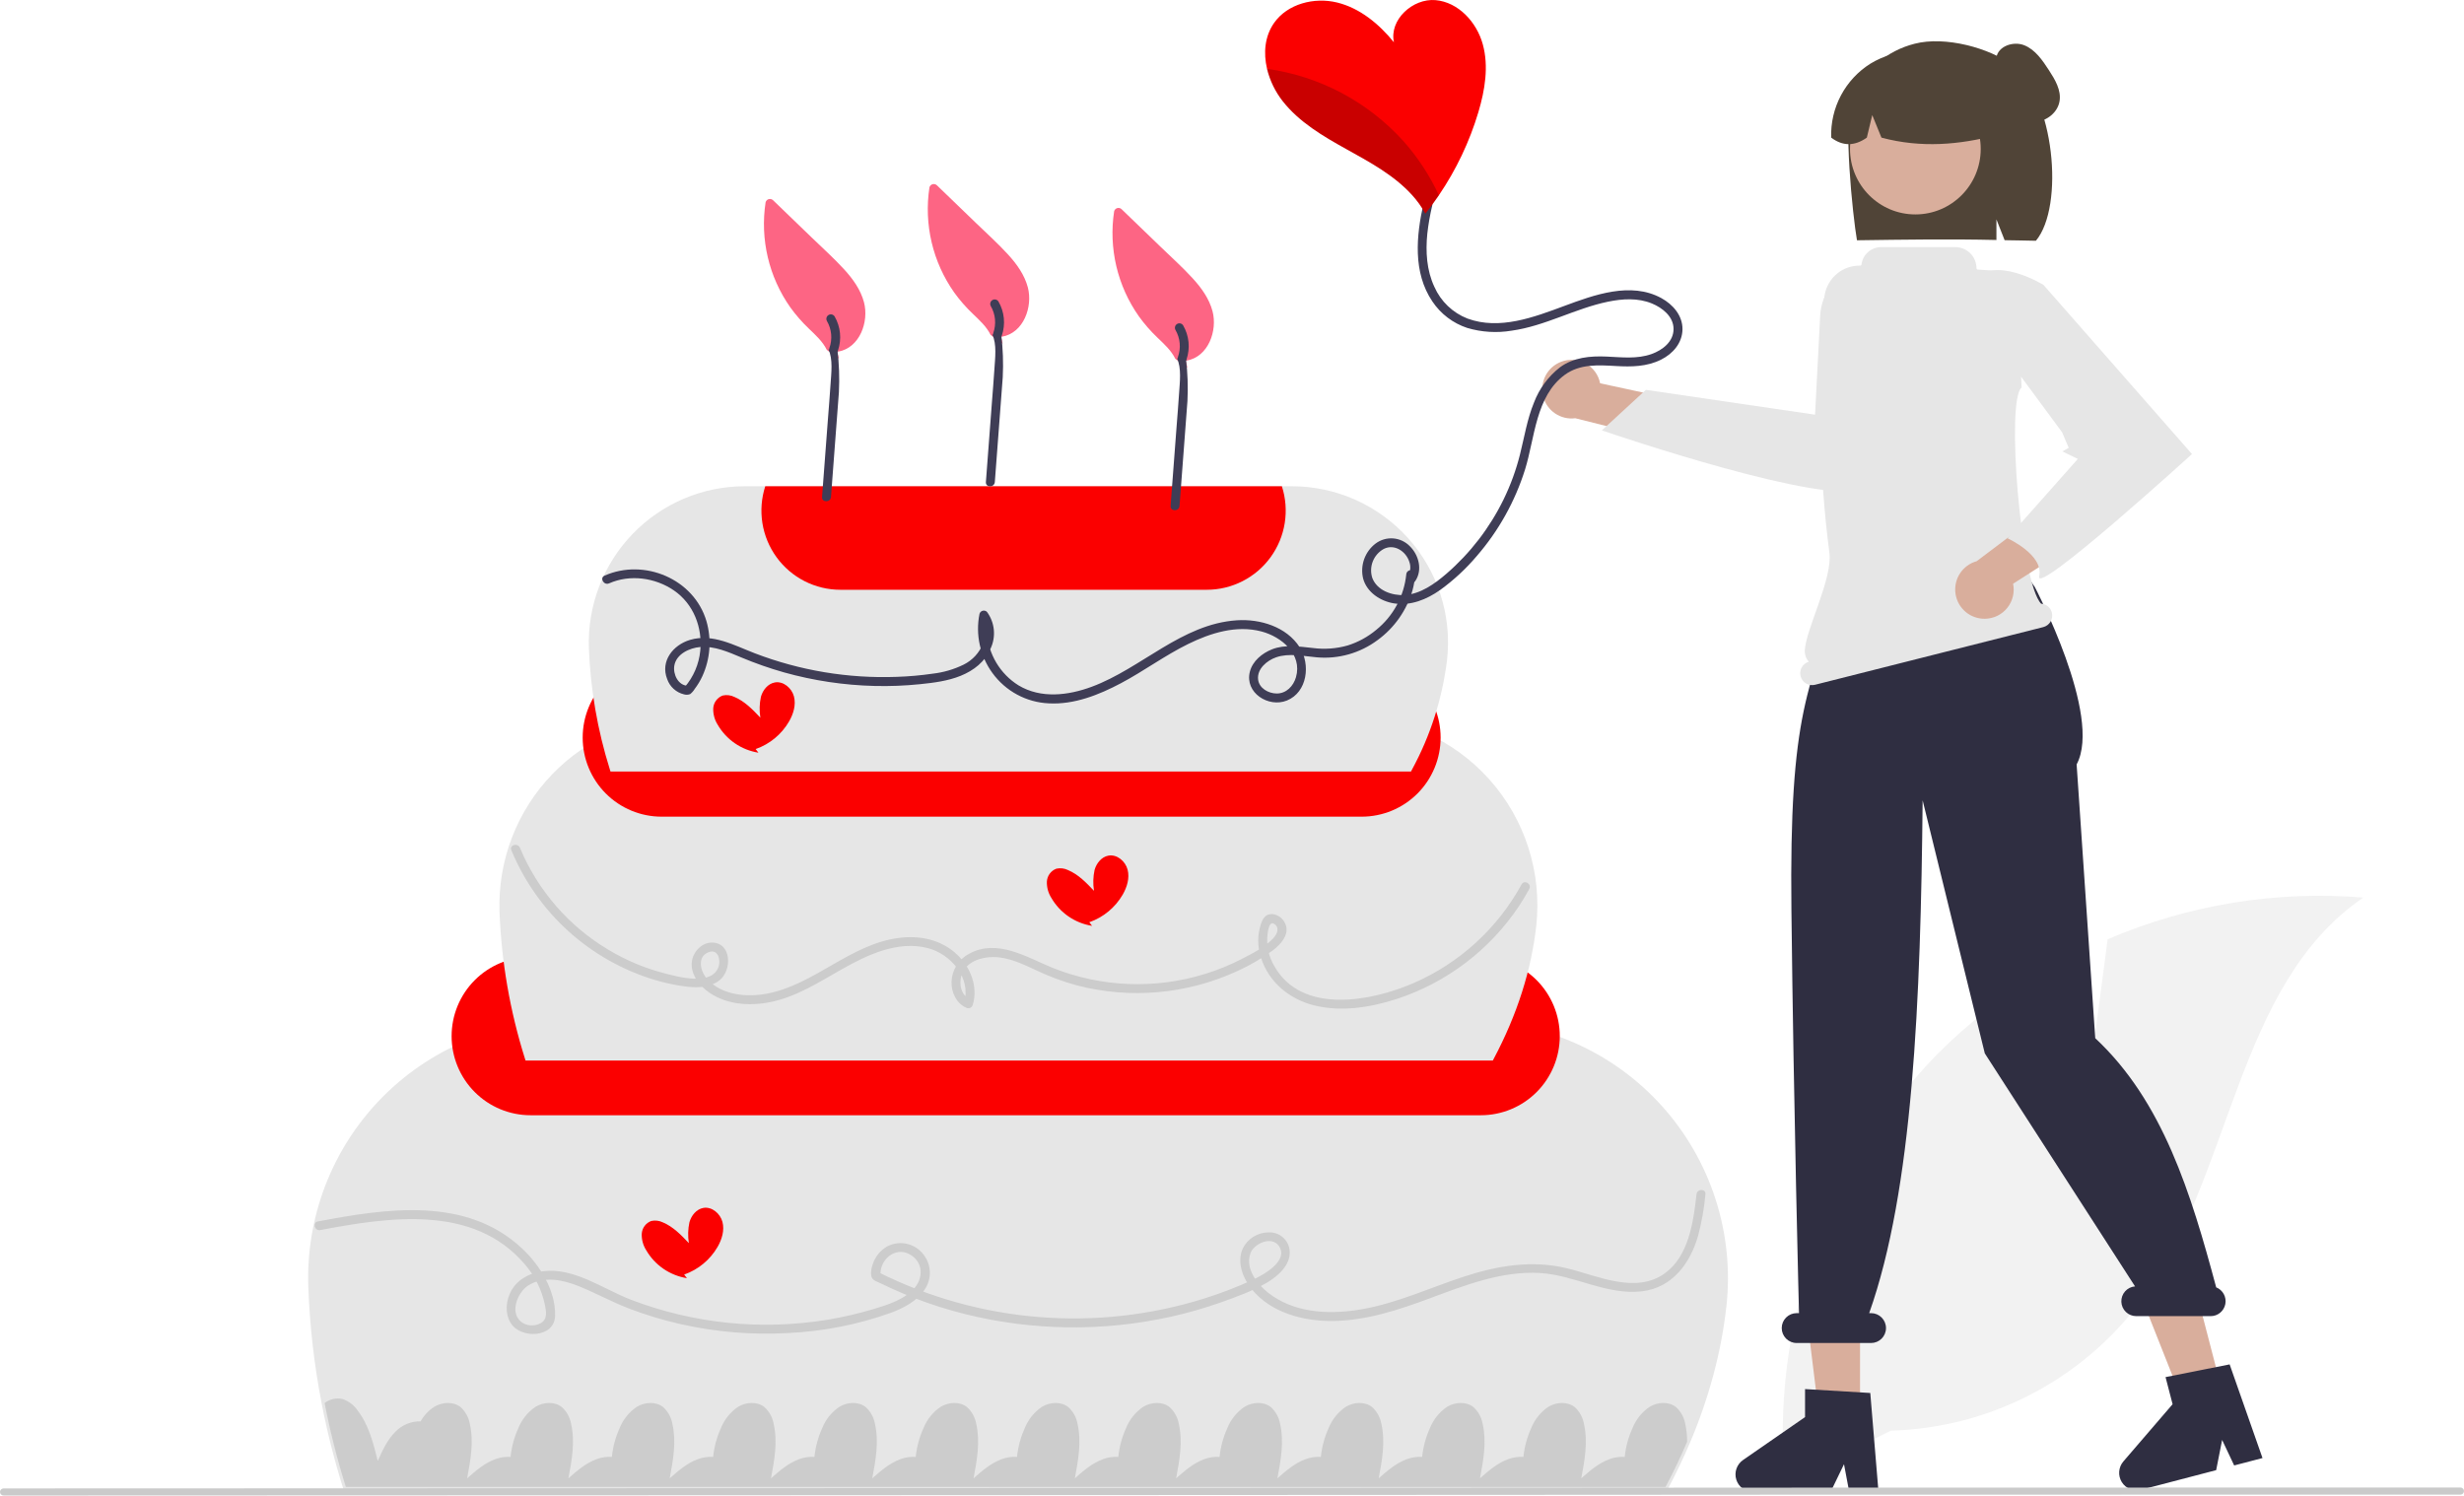 <svg width="542" height="329" viewBox="0 0 542 329" fill="none" xmlns="http://www.w3.org/2000/svg">
<g clip-path="url(#clip0_8_22)">
<path d="M458.819 243.092L463.615 206.628C481.332 199.03 500.632 195.883 519.839 197.458C491.54 216.811 491.226 258.837 470.789 286.396C464.349 294.942 456.074 301.927 446.575 306.831C437.076 311.736 426.598 314.435 415.917 314.729L392.63 326.374C391.065 309.156 393.242 291.803 399.013 275.509C404.783 259.216 414.008 244.371 426.053 231.995C432.879 225.12 440.542 219.134 448.861 214.177C452.944 228.635 458.819 243.092 458.819 243.092Z" fill="#F2F2F2"/>
<path d="M407.461 21.283C408.697 18.419 410.574 15.878 412.946 13.856C415.318 11.835 418.122 10.387 421.141 9.624C427.845 7.876 437.66 10.539 442.699 14.361C451.917 21.353 454.167 45.373 447.834 52.964C446.574 52.913 442.227 52.876 440.952 52.839L439.149 48.264V52.794C429.198 52.56 418.837 52.707 408.472 52.858C407.543 47.484 405.329 26.452 407.461 21.283Z" fill="#504437"/>
<path d="M409.15 310.928L400.074 310.927L395.756 275.836L409.152 275.836L409.15 310.928Z" fill="#D9AE9C"/>
<path d="M488.605 305.27L479.822 307.565L466.813 274.7L479.776 271.314L488.605 305.27Z" fill="#D9AE9C"/>
<path d="M421.319 47.171C429.259 47.171 435.695 40.719 435.695 32.761C435.695 24.803 429.259 18.352 421.319 18.352C413.38 18.352 406.943 24.803 406.943 32.761C406.943 40.719 413.38 47.171 421.319 47.171Z" fill="#D9AE9C"/>
<path d="M411.441 13.998C414.203 12.31 417.367 11.397 420.602 11.354C423.837 11.311 427.024 12.14 429.829 13.755C432.635 15.369 434.956 17.709 436.551 20.531C438.145 23.352 438.954 26.551 438.893 29.793C431.057 31.8 422.706 32.64 413.857 30.276L411.834 25.314L410.641 30.28C407.934 32.189 405.321 32.186 402.802 30.27C402.695 27.037 403.437 23.833 404.953 20.977C406.469 18.122 408.706 15.715 411.441 13.998Z" fill="#504437"/>
<path d="M413.21 328.202H406.77L405.62 322.107L402.676 328.202H385.594C384.775 328.202 383.978 327.939 383.318 327.453C382.659 326.967 382.172 326.282 381.928 325.498C381.684 324.715 381.697 323.874 381.964 323.098C382.231 322.322 382.738 321.652 383.412 321.186L397.053 311.743V305.581L411.401 306.439L413.21 328.202Z" fill="#2F2E41"/>
<path d="M497.677 320.752L491.445 322.38L488.798 316.773L487.483 323.415L470.954 327.734C470.161 327.941 469.324 327.889 468.563 327.585C467.803 327.281 467.159 326.741 466.726 326.045C466.293 325.348 466.093 324.531 466.156 323.713C466.22 322.894 466.542 322.118 467.077 321.496L477.9 308.91L476.35 302.947L490.45 300.15L497.677 320.752Z" fill="#2F2E41"/>
<path d="M487.491 283.202C481.936 262.504 475.76 242.262 460.886 228.393L456.792 168.164C462.55 157.445 447.599 129.153 447.599 129.153L442.376 121.531L406.172 127.829C397.698 150.993 393.567 156.704 394.054 200.201C394.54 243.697 395.723 288.876 395.723 288.876H395.199C394.331 288.876 393.497 289.222 392.883 289.838C392.268 290.454 391.923 291.289 391.923 292.16C391.923 293.031 392.268 293.867 392.883 294.482C393.497 295.098 394.331 295.444 395.199 295.444H411.581C412.45 295.444 413.284 295.098 413.898 294.482C414.513 293.867 414.858 293.031 414.858 292.16C414.858 291.289 414.513 290.454 413.898 289.838C413.284 289.222 412.45 288.876 411.581 288.876H411.159C420.775 261.784 422.492 220.115 422.919 176.065L436.594 231.735L469.639 282.991C468.796 283.057 468.011 283.448 467.45 284.082C466.888 284.715 466.593 285.542 466.627 286.389C466.661 287.236 467.021 288.036 467.632 288.623C468.242 289.209 469.056 289.535 469.901 289.533H486.283C487.045 289.534 487.783 289.268 488.371 288.782C488.958 288.295 489.358 287.619 489.501 286.869C489.644 286.119 489.522 285.342 489.155 284.673C488.788 284.003 488.2 283.483 487.491 283.202Z" fill="#2F2E41"/>
<path d="M451.344 134.767C451.208 134.231 450.906 133.753 450.482 133.399C450.057 133.046 449.532 132.836 448.982 132.8C444.524 128.265 441.184 88.015 444.69 85.234L444.685 85.184L443.64 62.814C443.602 62.002 443.267 61.232 442.699 60.651C442.13 60.071 441.368 59.721 440.559 59.668L435.041 59.306C434.965 59.304 434.893 59.272 434.841 59.217C434.788 59.163 434.759 59.09 434.759 59.014C434.759 58.403 434.639 57.798 434.405 57.234C434.172 56.67 433.83 56.157 433.399 55.725C432.969 55.293 432.457 54.951 431.894 54.717C431.331 54.483 430.728 54.363 430.118 54.363H413.782C412.723 54.363 411.702 54.751 410.908 55.453C410.115 56.154 409.605 57.122 409.473 58.175C409.465 58.247 409.431 58.314 409.377 58.362C409.322 58.411 409.252 58.437 409.179 58.435L409.177 58.435C407.321 58.397 405.512 59.026 404.08 60.21C402.647 61.394 401.685 63.054 401.369 64.888C399.136 77.913 400.191 105.096 402.404 121.531C403.174 127.252 397.293 138.236 397.002 143.023C396.973 143.485 397.035 143.949 397.185 144.388C397.335 144.826 397.571 145.23 397.877 145.578C397.225 145.766 396.672 146.2 396.334 146.789C395.996 147.378 395.899 148.076 396.064 148.735C396.234 149.411 396.665 149.991 397.262 150.349C397.858 150.706 398.572 150.811 399.246 150.641L449.443 137.957C450.117 137.787 450.696 137.355 451.053 136.757C451.409 136.159 451.514 135.443 451.344 134.767Z" fill="#E6E6E6"/>
<path d="M343.375 79.596C344.246 79.255 345.181 79.11 346.114 79.17C347.047 79.231 347.956 79.495 348.776 79.946C349.596 80.396 350.307 81.021 350.86 81.777C351.413 82.533 351.794 83.401 351.976 84.32L402.416 95.194L394.618 104.084L346.507 92.006C344.946 92.21 343.365 91.833 342.063 90.946C340.76 90.06 339.828 88.725 339.442 87.195C339.056 85.666 339.243 84.047 339.968 82.647C340.693 81.246 341.905 80.161 343.375 79.596Z" fill="#D9AE9C"/>
<path d="M409.769 107.454C401.981 111.54 354.937 95.555 352.882 94.853L352.36 94.675L362.034 85.761L399.254 91.224L400.382 69.38C400.51 66.97 401.377 64.658 402.867 62.761C404.356 60.864 406.394 59.475 408.701 58.785C410.744 58.175 412.915 58.14 414.978 58.681C417.04 59.222 418.915 60.32 420.398 61.855C421.881 63.39 422.916 65.304 423.39 67.387C423.864 69.471 423.759 71.644 423.086 73.672L413.876 101.43C413.167 103.561 411.955 105.489 410.343 107.049C410.172 107.211 409.978 107.347 409.769 107.454Z" fill="#E6E6E6"/>
<path d="M366.757 327.769H75.594L75.522 327.539L75.45 327.309C74.498 324.275 73.628 321.2 72.844 318.105C72.061 315.009 71.364 311.894 70.76 308.781C69.939 304.554 69.281 300.283 68.79 295.998C68.299 291.712 67.974 287.413 67.819 283.129C67.55 275.536 68.812 267.967 71.53 260.874C74.248 253.782 78.366 247.312 83.638 241.852C88.909 236.392 95.225 232.054 102.208 229.098C109.191 226.142 116.697 224.629 124.278 224.65H323.593C331.519 224.636 339.359 226.297 346.602 229.524C353.845 232.751 360.328 237.472 365.628 243.379C370.928 249.286 374.927 256.247 377.363 263.807C379.799 271.367 380.618 279.357 379.766 287.255C379.198 292.362 378.245 297.419 376.914 302.382C375.538 307.515 373.801 312.544 371.717 317.431C371.008 319.097 370.253 320.765 369.454 322.438C368.656 324.107 367.819 325.767 366.942 327.42L366.849 327.594L366.757 327.769Z" fill="#E6E6E6"/>
<path d="M325.736 245.339H116.702C112.097 245.339 107.68 243.505 104.424 240.241C101.167 236.977 99.338 232.55 99.338 227.934C99.338 223.318 101.167 218.89 104.424 215.626C107.68 212.362 112.097 210.528 116.702 210.528H325.736C330.342 210.528 334.758 212.362 338.015 215.626C341.271 218.89 343.101 223.318 343.101 227.934C343.101 232.55 341.271 236.977 338.015 240.241C334.758 243.505 330.342 245.339 325.736 245.339Z" fill="#FB0000"/>
<path d="M328.373 233.302H115.6L115.456 232.842C112.164 222.375 110.288 211.513 109.878 200.546C109.69 194.982 110.621 189.437 112.616 184.241C114.612 179.046 117.631 174.306 121.493 170.305C125.356 166.304 129.982 163.124 135.097 160.954C140.212 158.784 145.711 157.669 151.265 157.675H296.76C302.569 157.669 308.314 158.889 313.622 161.256C318.929 163.623 323.68 167.084 327.565 171.414C331.449 175.743 334.38 180.845 336.167 186.385C337.955 191.925 338.558 197.781 337.937 203.57C336.865 213.375 333.71 223.261 328.558 232.954L328.373 233.302Z" fill="#E6E6E6"/>
<path d="M299.525 179.658H145.535C140.929 179.658 136.512 177.824 133.256 174.56C129.999 171.296 128.17 166.869 128.17 162.253C128.17 157.637 129.999 153.21 133.256 149.945C136.512 146.681 140.929 144.847 145.535 144.847H299.525C304.13 144.847 308.547 146.681 311.804 149.945C315.06 153.21 316.89 157.637 316.89 162.253C316.89 166.869 315.06 171.296 311.804 174.56C308.547 177.824 304.13 179.658 299.525 179.658Z" fill="#FB0000"/>
<path d="M309.78 118.437C306.552 114.831 302.603 111.947 298.19 109.971C293.777 107.995 288.999 106.972 284.165 106.969H163.863C159.256 106.965 154.695 107.89 150.453 109.69C146.21 111.49 142.372 114.128 139.169 117.446C135.965 120.765 133.461 124.696 131.805 129.005C130.15 133.314 129.377 137.914 129.533 142.529C129.871 151.608 131.423 160.601 134.146 169.268L134.29 169.727H310.37L310.553 169.379C314.666 161.836 317.302 153.574 318.318 145.038C318.838 140.252 318.346 135.409 316.875 130.826C315.404 126.243 312.987 122.022 309.78 118.437Z" fill="#E6E6E6"/>
<path d="M281.97 106.969H168.332C167.488 109.581 167.272 112.356 167.702 115.068C168.132 117.779 169.196 120.35 170.807 122.571C172.418 124.791 174.53 126.599 176.971 127.845C179.412 129.091 182.112 129.741 184.851 129.741H265.451C268.19 129.741 270.89 129.091 273.331 127.845C275.772 126.599 277.884 124.791 279.495 122.571C281.106 120.35 282.17 117.779 282.6 115.068C283.03 112.356 282.814 109.581 281.97 106.969Z" fill="#FB0000"/>
<path d="M371.114 317.174C369.699 320.498 368.115 323.81 366.363 327.112H76.075C74.173 321.052 72.613 314.891 71.403 308.655C71.944 308.234 72.57 307.935 73.237 307.778C73.905 307.622 74.598 307.612 75.269 307.749C76.653 308.188 77.848 309.081 78.664 310.284C81.108 313.463 82.13 317.49 83.093 321.391C84.122 319.092 85.19 316.734 86.986 314.961C87.7 314.218 88.561 313.632 89.513 313.24C90.465 312.848 91.487 312.658 92.516 312.682C93.243 311.378 94.281 310.274 95.537 309.47C97.3 308.419 99.705 308.274 101.31 309.542C102.387 310.516 103.105 311.826 103.348 313.26C104.246 317.174 103.499 321.26 102.752 325.214C104.645 323.545 106.598 321.851 108.964 320.99C110.034 320.598 111.174 320.43 112.312 320.498C112.535 318.313 113.11 316.179 114.016 314.179C114.782 312.262 116.106 310.621 117.816 309.47C119.579 308.419 121.984 308.274 123.589 309.542C124.667 310.516 125.385 311.826 125.627 313.26C126.525 317.174 125.778 321.26 125.031 325.214C126.925 323.545 128.878 321.851 131.243 320.99C132.314 320.598 133.454 320.43 134.592 320.498C134.814 318.313 135.39 316.179 136.295 314.179C137.061 312.262 138.386 310.621 140.096 309.47C141.859 308.419 144.263 308.274 145.869 309.542C146.946 310.516 147.664 311.826 147.907 313.26C148.805 317.174 148.058 321.26 147.311 325.214C149.204 323.545 151.157 321.851 153.523 320.99C154.593 320.598 155.733 320.43 156.871 320.498C157.094 318.313 157.669 316.179 158.575 314.179C159.341 312.262 160.665 310.621 162.375 309.47C164.138 308.419 166.543 308.274 168.148 309.542C169.226 310.516 169.944 311.826 170.186 313.26C171.084 317.174 170.337 321.26 169.59 325.214C171.484 323.545 173.436 321.851 175.802 320.99C176.873 320.598 178.012 320.43 179.15 320.498C179.373 318.313 179.949 316.179 180.854 314.179C181.62 312.262 182.945 310.621 184.655 309.47C186.417 308.419 188.822 308.274 190.428 309.542C191.505 310.516 192.223 311.826 192.466 313.26C193.363 317.174 192.616 321.26 191.869 325.214C193.763 323.545 195.716 321.851 198.081 320.99C199.152 320.598 200.292 320.43 201.43 320.498C201.653 318.313 202.228 316.179 203.134 314.179C203.9 312.262 205.224 310.621 206.934 309.47C208.697 308.419 211.102 308.274 212.707 309.542C213.785 310.516 214.503 311.826 214.745 313.26C215.643 317.174 214.896 321.26 214.149 325.214C216.043 323.545 217.995 321.851 220.361 320.99C221.432 320.598 222.571 320.43 223.709 320.498C223.932 318.313 224.507 316.179 225.413 314.179C226.179 312.262 227.504 310.621 229.214 309.47C230.976 308.419 233.381 308.274 234.987 309.542C236.064 310.516 236.782 311.826 237.025 313.26C237.922 317.174 237.175 321.26 236.428 325.214C238.322 323.545 240.275 321.851 242.64 320.99C243.711 320.598 244.851 320.43 245.989 320.498C246.212 318.313 246.787 316.179 247.693 314.179C248.459 312.262 249.783 310.621 251.493 309.47C253.256 308.419 255.661 308.274 257.266 309.542C258.344 310.516 259.062 311.826 259.304 313.26C260.202 317.174 259.455 321.26 258.708 325.214C260.601 323.545 262.554 321.851 264.92 320.99C265.99 320.598 267.13 320.43 268.268 320.498C268.491 318.313 269.066 316.179 269.972 314.179C270.738 312.262 272.062 310.621 273.773 309.47C275.535 308.419 277.94 308.274 279.546 309.542C280.623 310.516 281.341 311.826 281.583 313.26C282.481 317.174 281.734 321.26 280.987 325.214C282.881 323.545 284.834 321.851 287.199 320.99C288.27 320.598 289.41 320.43 290.548 320.498C290.77 318.313 291.346 316.179 292.251 314.179C293.018 312.262 294.342 310.621 296.052 309.47C297.815 308.419 300.22 308.274 301.825 309.542C302.902 310.516 303.62 311.826 303.863 313.26C304.761 317.174 304.014 321.26 303.267 325.214C305.16 323.545 307.113 321.851 309.479 320.99C310.549 320.598 311.689 320.43 312.827 320.498C313.05 318.313 313.625 316.179 314.531 314.179C315.297 312.262 316.621 310.621 318.331 309.47C320.094 308.419 322.499 308.274 324.104 309.542C325.182 310.516 325.9 311.826 326.142 313.26C327.04 317.174 326.293 321.26 325.546 325.214C327.44 323.545 329.393 321.851 331.758 320.99C332.829 320.598 333.969 320.43 335.107 320.498C335.329 318.313 335.905 316.179 336.81 314.179C337.576 312.262 338.901 310.621 340.611 309.47C342.374 308.419 344.779 308.274 346.384 309.542C347.461 310.516 348.179 311.826 348.422 313.26C349.32 317.174 348.573 321.26 347.826 325.214C349.719 323.545 351.672 321.851 354.038 320.99C355.108 320.598 356.248 320.43 357.386 320.498C357.609 318.313 358.184 316.179 359.09 314.179C359.856 312.262 361.18 310.621 362.89 309.47C364.653 308.419 367.058 308.274 368.663 309.542C369.741 310.516 370.459 311.826 370.701 313.26C370.986 314.545 371.124 315.858 371.114 317.174Z" fill="#CCCCCC"/>
<path d="M133.978 128.333C138.576 126.3 144.121 127.071 148.225 129.877C152.547 132.833 154.559 138.037 154.034 143.172C153.742 146.118 152.551 148.903 150.622 151.146L151.317 150.857C149.177 150.831 148.005 148.321 148.33 146.425C148.77 143.857 151.696 142.529 154.02 142.336C157.185 142.074 160.228 143.449 163.082 144.636C166.145 145.92 169.282 147.018 172.477 147.923C178.975 149.741 185.673 150.742 192.417 150.903C195.741 150.984 199.068 150.853 202.376 150.513C205.399 150.201 208.498 149.816 211.334 148.663C214.201 147.497 216.677 145.58 217.902 142.666C218.505 141.375 218.749 139.946 218.608 138.527C218.468 137.109 217.947 135.756 217.102 134.61C216.98 134.489 216.829 134.403 216.663 134.359C216.497 134.315 216.323 134.315 216.157 134.358C215.992 134.402 215.84 134.489 215.718 134.609C215.595 134.729 215.506 134.879 215.459 135.044C215.006 137.293 215.025 139.611 215.515 141.852C216.005 144.093 216.956 146.207 218.306 148.058C219.742 150.034 221.603 151.66 223.751 152.815C225.9 153.971 228.281 154.626 230.717 154.731C236.278 155.032 241.718 152.872 246.548 150.312C251.595 147.638 256.2 144.212 261.332 141.685C266.282 139.248 271.985 137.454 277.492 138.916C281.882 140.081 286.521 143.924 285.073 148.975C284.514 150.927 282.952 152.569 280.832 152.563C279.032 152.558 276.956 151.417 276.739 149.467C276.478 147.129 278.712 145.293 280.699 144.603C283.546 143.615 286.722 144.356 289.634 144.604C294.415 145.033 299.186 143.68 303.035 140.805C306.747 138.097 309.452 134.225 310.721 129.802C311.019 128.676 311.213 127.524 311.3 126.361C311.401 125.097 309.434 125.104 309.334 126.361C309.091 128.732 308.382 131.032 307.247 133.126C306.113 135.221 304.575 137.069 302.723 138.564C300.88 140.106 298.752 141.269 296.461 141.988C293.971 142.701 291.362 142.893 288.795 142.554C285.842 142.252 282.668 141.711 279.816 142.837C277.632 143.699 275.523 145.409 274.925 147.781C273.759 152.398 279.031 155.743 283.071 154.108C287.604 152.273 288.304 146.143 285.889 142.388C282.987 137.876 277.196 136.121 272.081 136.457C259.926 137.255 251.108 147.018 240.14 151.082C234.964 153 228.987 153.741 224.039 150.772C222.035 149.523 220.359 147.811 219.15 145.78C217.941 143.749 217.235 141.458 217.09 139.097C217.023 137.914 217.112 136.728 217.355 135.568L215.712 136.003C216.937 137.591 216.886 139.759 216.233 141.568C215.439 143.593 213.92 145.247 211.973 146.208C209.832 147.257 207.528 147.931 205.16 148.2C202.536 148.582 199.892 148.816 197.242 148.901C186.577 149.293 175.943 147.521 165.978 143.693C161.487 141.964 156.728 139.296 151.784 140.767C148.057 141.876 145.2 145.449 146.758 149.396C147.043 150.221 147.531 150.96 148.175 151.545C148.82 152.131 149.602 152.545 150.448 152.748C150.897 152.883 151.377 152.864 151.813 152.693C152.212 152.381 152.55 151.997 152.81 151.561C153.47 150.693 154.034 149.754 154.492 148.763C156.232 144.968 156.554 140.672 155.4 136.659C152.662 127.342 141.704 122.777 132.986 126.632C131.831 127.143 132.83 128.841 133.978 128.333Z" fill="#3F3D56"/>
<path d="M112.478 187.033C115.292 193.828 119.578 199.912 125.024 204.844C130.471 209.776 136.942 213.434 143.971 215.553C146.366 216.282 148.822 216.793 151.309 217.08C153.677 217.336 156.276 217.186 158.237 215.68C161.061 213.511 161.001 207.311 156.528 207.356C154.317 207.379 152.467 209.409 152.192 211.517C151.871 213.978 153.398 216.278 155.227 217.765C159.24 221.028 164.746 221.431 169.638 220.409C175.257 219.236 180.181 216.053 185.108 213.263C190.749 210.068 197.453 206.86 204.089 208.571C209.121 209.869 213.71 215.164 212.069 220.569L213.513 219.981C211.328 218.988 210.797 216.244 211.655 214.145C212.729 211.517 215.868 210.536 218.472 210.538C221.906 210.54 225.078 212.137 228.125 213.545C230.93 214.868 233.843 215.944 236.834 216.762C248.627 219.835 261.118 218.724 272.188 213.619C274.905 212.386 277.491 210.882 279.907 209.129C281.819 207.716 284.027 205.244 282.486 202.763C282.202 202.28 281.805 201.874 281.328 201.58C280.851 201.287 280.31 201.116 279.752 201.082C278.407 201.075 277.816 202.012 277.396 203.155C276.567 205.588 276.557 208.227 277.37 210.665C279.077 216.069 283.625 219.799 289.019 221.16C294.985 222.666 301.409 221.639 307.176 219.779C318.204 216.186 327.704 208.975 334.145 199.31C334.949 198.095 335.693 196.843 336.388 195.563C336.992 194.448 335.295 193.452 334.69 194.568C329.4 204.235 321.054 211.864 310.965 216.257C301.706 220.287 286.378 223.255 280.323 212.552C279.069 210.442 278.539 207.978 278.813 205.538C278.923 204.765 279.171 202.529 280.301 203.259C281.582 204.085 280.886 205.545 280.071 206.418C278.236 208.384 275.46 209.765 273.094 210.988C270.558 212.295 267.912 213.376 265.187 214.217C254.145 217.67 242.254 217.206 231.513 212.904C225.814 210.565 219.309 206.412 213.13 209.844C212.01 210.437 211.067 211.317 210.396 212.393C209.725 213.469 209.351 214.705 209.31 215.973C209.242 218.3 210.337 220.69 212.521 221.682C212.652 221.755 212.797 221.797 212.946 221.806C213.095 221.815 213.245 221.79 213.383 221.734C213.522 221.677 213.646 221.591 213.747 221.48C213.847 221.369 213.922 221.237 213.965 221.093C215.194 217.042 213.492 212.803 210.509 209.979C207 206.658 202.222 205.706 197.538 206.355C186.899 207.827 179.185 216.572 168.771 218.579C164.278 219.444 158.735 218.958 155.503 215.319C154.059 213.694 153.244 210.402 155.944 209.444C157.924 208.741 158.544 211.096 158.102 212.544C156.738 217.019 149.198 214.902 146.069 214.091C141.766 212.968 137.646 211.232 133.834 208.937C125.112 203.751 118.289 195.887 114.374 186.509C113.902 185.351 112 185.858 112.478 187.033Z" fill="#CCCCCC"/>
<path d="M70.439 270.604C85.509 267.758 104.038 264.89 115.342 278.011C117.584 280.559 119.134 283.643 119.841 286.966C120.14 288.46 120.515 290.118 119.002 291.041C118.419 291.378 117.761 291.562 117.088 291.576C116.416 291.59 115.751 291.434 115.154 291.121C111.853 289.285 113.692 284.401 116.177 282.801C119.561 280.622 123.915 281.552 127.388 282.971C131.156 284.51 134.721 286.477 138.534 287.927C142.138 289.296 145.833 290.411 149.592 291.263C157.38 293.031 165.375 293.701 173.347 293.254C181.079 292.901 188.714 291.395 196.003 288.787C198.792 287.744 201.694 286.237 203.393 283.689C204.174 282.556 204.574 281.203 204.536 279.827C204.498 278.451 204.023 277.122 203.18 276.035C202.293 274.841 201.017 273.996 199.573 273.648C198.129 273.3 196.609 273.471 195.278 274.132C194.047 274.798 193.046 275.823 192.409 277.072C191.886 278.1 191.203 280.134 191.871 281.218C192.21 281.768 193.04 281.987 193.584 282.254C194.494 282.701 195.411 283.133 196.336 283.549C197.953 284.277 199.59 284.961 201.246 285.599C204.871 286.995 208.578 288.164 212.347 289.101C227.176 292.776 242.652 292.968 257.567 289.663C261.275 288.838 264.931 287.79 268.513 286.523C271.9 285.324 275.475 284.041 278.589 282.225C281.044 280.793 283.922 278.333 283.691 275.183C283.598 274.032 283.061 272.962 282.194 272.202C281.326 271.442 280.197 271.051 279.047 271.112C277.865 271.115 276.708 271.449 275.704 272.074C274.701 272.699 273.891 273.592 273.365 274.653C272.031 277.686 273.366 281.14 275.312 283.561C279.515 288.789 286.685 290.667 293.117 290.603C300.571 290.529 307.637 288.169 314.55 285.603C322.293 282.729 330.376 279.538 338.787 280.048C346.367 280.507 353.509 285.002 361.206 284.069C367.887 283.259 371.808 277.9 373.542 271.799C374.325 268.824 374.86 265.789 375.142 262.726C375.283 261.468 373.316 261.478 373.177 262.726C372.508 268.715 371.493 276.311 366.209 280.114C359.802 284.726 351.459 280.662 344.744 279.024C336.996 277.133 329.392 278.422 321.924 280.874C314.567 283.29 307.484 286.592 299.821 287.971C293.165 289.169 285.798 289.036 279.992 285.148C277.14 283.238 273.738 279.482 275.05 275.721C275.8 273.572 279.705 271.813 281.292 274.068C283.627 277.389 277.755 280.535 275.5 281.576C272.046 283.164 268.495 284.53 264.869 285.667C241.134 293.088 215.455 291.01 193.216 279.87L193.703 280.72C193.325 277.318 196.773 274.125 200.065 275.915C203.2 277.62 203.18 281.363 200.84 283.71C198.536 286.021 195.232 287.05 192.191 287.966C188.835 288.976 185.418 289.768 181.961 290.339C167.441 292.709 152.555 291.189 138.811 285.933C132.655 283.569 126.28 278.767 119.38 279.661C116.627 280.017 113.965 281.356 112.535 283.822C111.274 285.995 111.003 288.851 112.343 291.052C114.482 294.564 121.974 294.402 122.103 289.476C122.251 283.864 118.718 278.261 114.772 274.584C102.481 263.133 84.946 265.865 69.916 268.704C68.675 268.939 69.201 270.838 70.439 270.604Z" fill="#CCCCCC"/>
<path d="M261.013 79.331C265.793 78.513 267.842 72.732 266.719 68.475C265.989 65.707 264.275 63.332 262.371 61.25C260.162 58.834 257.711 56.627 255.356 54.356C252.477 51.578 249.598 48.8 246.719 46.023C246.597 45.903 246.446 45.817 246.28 45.774C246.115 45.73 245.941 45.73 245.775 45.774C245.61 45.818 245.459 45.904 245.336 46.023C245.214 46.143 245.124 46.293 245.077 46.457C243.832 54.589 245.785 62.888 250.524 69.605C251.735 71.283 253.099 72.845 254.597 74.271C256.06 75.68 257.628 77.082 258.536 78.936L261.18 80.879C261.093 80.358 260.961 79.845 260.788 79.347C260.863 79.349 260.938 79.344 261.013 79.331Z" fill="#FD6584"/>
<path d="M260.864 78.838H258.898C259.93 80.945 259.508 84.15 259.365 86.434C259.204 88.986 258.985 91.536 258.792 94.086C258.359 99.821 257.925 105.556 257.492 111.291C257.396 112.556 259.363 112.55 259.458 111.291L260.611 96.034C260.807 93.437 261.003 90.84 261.199 88.243C261.358 85.105 261.246 81.958 260.864 78.838Z" fill="#3F3D56"/>
<path d="M261.003 79.062C261.417 77.834 261.565 76.532 261.437 75.243C261.308 73.953 260.906 72.706 260.257 71.585C260.121 71.369 259.906 71.215 259.659 71.154C259.411 71.094 259.149 71.132 258.929 71.261C258.709 71.39 258.547 71.599 258.478 71.846C258.41 72.092 258.439 72.355 258.56 72.58C259.08 73.473 259.398 74.469 259.493 75.498C259.587 76.527 259.455 77.565 259.107 78.538C259.038 78.79 259.072 79.059 259.2 79.286C259.329 79.513 259.543 79.679 259.794 79.749C260.045 79.818 260.313 79.785 260.54 79.656C260.767 79.527 260.933 79.313 261.003 79.062Z" fill="#3F3D56"/>
<path d="M184.345 77.36C189.126 76.543 191.175 70.762 190.052 66.505C189.321 63.737 187.608 61.362 185.704 59.279C183.494 56.863 181.043 54.657 178.689 52.385C175.81 49.608 172.931 46.83 170.052 44.052C169.929 43.932 169.778 43.847 169.613 43.803C169.447 43.76 169.273 43.76 169.108 43.803C168.942 43.847 168.791 43.933 168.669 44.053C168.546 44.173 168.457 44.322 168.409 44.487C167.164 52.619 169.117 60.918 173.857 67.635C175.068 69.313 176.431 70.874 177.93 72.3C179.392 73.709 180.96 75.112 181.868 76.965L184.513 78.909C184.425 78.388 184.294 77.875 184.12 77.376C184.195 77.379 184.271 77.373 184.345 77.36Z" fill="#FD6584"/>
<path d="M184.196 76.868H182.23C183.263 78.975 182.841 82.18 182.697 84.463C182.537 87.016 182.317 89.566 182.124 92.116C181.691 97.851 181.258 103.586 180.824 109.321C180.729 110.586 182.695 110.579 182.79 109.321L183.943 94.064C184.139 91.467 184.335 88.87 184.532 86.273C184.691 83.134 184.578 79.987 184.196 76.868Z" fill="#3F3D56"/>
<path d="M184.335 77.091C184.75 75.864 184.898 74.562 184.769 73.272C184.641 71.983 184.239 70.736 183.59 69.615C183.454 69.399 183.239 69.244 182.991 69.184C182.743 69.123 182.482 69.161 182.262 69.29C182.041 69.419 181.88 69.629 181.811 69.875C181.742 70.121 181.771 70.385 181.892 70.61C182.412 71.502 182.731 72.498 182.825 73.528C182.92 74.557 182.788 75.594 182.44 76.567C182.371 76.819 182.404 77.088 182.533 77.315C182.662 77.542 182.875 77.709 183.126 77.778C183.378 77.847 183.646 77.814 183.873 77.685C184.099 77.556 184.266 77.343 184.335 77.091Z" fill="#3F3D56"/>
<path d="M220.385 74.076C225.166 73.259 227.215 67.478 226.092 63.221C225.362 60.453 223.648 58.078 221.744 55.995C219.534 53.579 217.083 51.373 214.729 49.101C211.85 46.324 208.971 43.546 206.092 40.768C205.97 40.648 205.818 40.563 205.653 40.519C205.487 40.476 205.313 40.476 205.148 40.52C204.983 40.563 204.831 40.649 204.709 40.769C204.587 40.889 204.497 41.038 204.449 41.203C203.204 49.335 205.157 57.634 209.897 64.351C211.108 66.029 212.471 67.591 213.97 69.016C215.432 70.425 217 71.828 217.909 73.681L220.553 75.625C220.465 75.104 220.334 74.591 220.16 74.092C220.236 74.095 220.311 74.089 220.385 74.076Z" fill="#FD6584"/>
<path d="M220.236 73.584H218.271C219.303 75.69 218.881 78.896 218.738 81.179C218.577 83.732 218.357 86.281 218.165 88.832C217.731 94.567 217.298 100.302 216.865 106.037C216.769 107.301 218.735 107.295 218.831 106.037L219.983 90.779C220.18 88.183 220.376 85.586 220.572 82.989C220.731 79.85 220.619 76.703 220.236 73.584Z" fill="#3F3D56"/>
<path d="M220.375 73.807C220.79 72.58 220.938 71.278 220.81 69.988C220.681 68.699 220.279 67.452 219.63 66.331C219.494 66.115 219.279 65.96 219.031 65.899C218.784 65.839 218.522 65.877 218.302 66.006C218.082 66.135 217.92 66.345 217.851 66.591C217.782 66.837 217.812 67.1 217.933 67.325C218.452 68.218 218.771 69.214 218.865 70.243C218.96 71.273 218.828 72.31 218.48 73.283C218.411 73.535 218.444 73.804 218.573 74.031C218.702 74.258 218.915 74.424 219.167 74.494C219.418 74.563 219.686 74.53 219.913 74.401C220.139 74.272 220.306 74.059 220.375 73.807Z" fill="#3F3D56"/>
<path d="M248.035 191.307C247.55 189.452 245.698 187.885 243.815 188.228C242.302 188.503 241.187 189.893 240.769 191.376C240.444 192.887 240.402 194.444 240.644 195.97C238.956 194.19 237.2 192.362 234.94 191.413C234.145 191.021 233.241 190.91 232.375 191.098C231.786 191.314 231.273 191.698 230.901 192.204C230.528 192.71 230.312 193.314 230.28 193.942C230.24 195.203 230.579 196.447 231.254 197.513C232.197 199.144 233.491 200.545 235.042 201.611C236.594 202.678 238.363 203.384 240.221 203.679L239.612 202.882C242.705 201.801 245.311 199.647 246.958 196.809C247.914 195.148 248.52 193.162 248.035 191.307Z" fill="#FB0000"/>
<path d="M158.917 268.81C158.432 266.955 156.58 265.388 154.698 265.731C153.185 266.006 152.07 267.396 151.652 268.88C151.327 270.39 151.284 271.947 151.526 273.473C149.838 271.693 148.082 269.866 145.822 268.916C145.027 268.525 144.123 268.413 143.258 268.601C142.668 268.817 142.155 269.201 141.783 269.707C141.41 270.213 141.195 270.817 141.162 271.445C141.122 272.706 141.462 273.951 142.136 275.016C143.079 276.648 144.373 278.048 145.925 279.114C147.476 280.181 149.245 280.888 151.103 281.182L150.494 280.386C153.587 279.304 156.193 277.15 157.84 274.312C158.796 272.651 159.402 270.665 158.917 268.81Z" fill="#FB0000"/>
<path d="M174.644 153.212C174.159 151.357 172.307 149.79 170.424 150.133C168.911 150.408 167.796 151.798 167.378 153.281C167.053 154.792 167.011 156.349 167.253 157.875C165.565 156.095 163.809 154.267 161.549 153.318C160.754 152.926 159.85 152.815 158.984 153.003C158.395 153.219 157.882 153.603 157.51 154.109C157.137 154.615 156.921 155.219 156.889 155.847C156.849 157.108 157.188 158.353 157.863 159.418C158.806 161.05 160.1 162.45 161.651 163.516C163.203 164.583 164.972 165.289 166.83 165.584L166.221 164.787C169.314 163.706 171.919 161.552 173.567 158.714C174.523 157.053 175.129 155.067 174.644 153.212Z" fill="#FB0000"/>
<path d="M313.146 44.698C311.524 51.838 310.754 59.932 315.078 66.32C316.916 69.061 319.613 71.109 322.743 72.141C325.912 73.082 329.252 73.288 332.511 72.742C339.887 71.718 346.442 67.867 353.695 66.372C356.896 65.713 360.293 65.495 363.375 66.764C365.684 67.716 368.115 69.628 368.127 72.357C368.138 75.159 365.71 77.018 363.296 77.88C360.074 79.029 356.726 78.584 353.384 78.439C349.785 78.283 346.115 78.61 343.125 80.819C340.553 82.831 338.581 85.511 337.423 88.567C335.92 92.223 335.31 96.154 334.349 99.968C333.49 103.397 332.275 106.727 330.724 109.903C327.68 116.127 323.414 121.671 318.18 126.201C315.598 128.428 312.462 130.696 308.937 130.9C306.217 131.058 302.912 129.913 301.864 127.152C301.475 125.96 301.513 124.669 301.972 123.503C302.431 122.336 303.282 121.367 304.378 120.762C306.708 119.583 309.246 121.265 309.999 123.572C310.196 124.104 310.265 124.676 310.2 125.239C310.135 125.803 309.938 126.344 309.625 126.816C308.918 127.872 310.62 128.86 311.322 127.811C312.952 125.375 312.1 122.1 310.104 120.149C309.131 119.154 307.829 118.548 306.443 118.444C305.056 118.341 303.679 118.746 302.569 119.586C301.416 120.466 300.544 121.664 300.061 123.034C299.577 124.404 299.503 125.885 299.848 127.296C300.686 130.329 303.659 132.257 306.627 132.735C310.293 133.325 313.821 131.881 316.78 129.795C319.749 127.647 322.448 125.148 324.819 122.351C329.641 116.794 333.265 110.298 335.465 103.272C337.629 96.322 337.786 87.141 344.216 82.447C347.524 80.032 351.578 80.3 355.457 80.522C358.881 80.718 362.222 80.682 365.363 79.128C367.957 77.845 370.049 75.477 370.093 72.46C370.136 69.414 367.979 66.965 365.437 65.578C358.722 61.912 350.658 64.868 344.061 67.317C337.426 69.78 329.852 72.671 322.801 70.079C319.547 68.811 316.927 66.302 315.516 63.102C313.809 59.473 313.566 55.355 313.96 51.416C314.193 49.331 314.554 47.263 315.041 45.222C315.322 43.988 313.427 43.461 313.146 44.698Z" fill="#3F3D56"/>
<path d="M325.195 24.671C323.251 31.177 320.32 37.344 316.506 42.956C315.562 44.336 314.571 45.68 313.531 46.989C312.723 45.517 311.744 44.146 310.615 42.904C306.651 38.536 301.336 35.679 296.179 32.815C291.022 29.952 285.787 26.878 282.143 22.234C280.508 20.144 279.338 17.728 278.71 15.147C277.884 11.646 278.199 7.995 280.236 5.072C283.198 0.822 289.102 -0.675 294.122 0.553C299.148 1.781 303.355 5.282 306.618 9.302C305.55 4.362 310.746 -0.406 315.772 0.027C320.798 0.468 324.828 4.868 326.165 9.742C327.508 14.609 326.637 19.824 325.195 24.671Z" fill="#FB0000"/>
<g opacity="0.2">
<path d="M316.506 42.956C315.562 44.336 314.571 45.68 313.531 46.989C312.723 45.517 311.744 44.146 310.615 42.904C306.651 38.536 301.336 35.679 296.179 32.815C291.022 29.952 285.787 26.878 282.143 22.234C280.508 20.144 279.338 17.728 278.71 15.147C290.303 16.758 300.955 22.423 308.787 31.14C311.922 34.68 314.523 38.661 316.506 42.956Z" fill="black"/>
</g>
<path d="M436.725 136.118C437.659 136.092 438.577 135.862 439.413 135.443C440.25 135.023 440.984 134.425 441.565 133.691C442.145 132.956 442.558 132.103 442.774 131.191C442.99 130.279 443.004 129.331 442.815 128.413L461.677 116.358L451.043 111.206L434.796 123.464C433.278 123.884 431.968 124.848 431.112 126.172C430.256 127.497 429.915 129.09 430.153 130.65C430.391 132.209 431.191 133.627 432.402 134.635C433.613 135.643 435.151 136.17 436.725 136.118Z" fill="#D9AE9C"/>
<path d="M440.57 77.452C440.57 77.452 429.498 68.478 433.892 62.111C438.285 55.745 449.505 62.678 449.505 62.678L482.163 99.887C482.163 99.887 447.472 131.449 448.548 126.762C449.624 122.074 441.577 118.41 441.577 118.41L457.058 100.958L453.662 99.308L455.047 98.509L453.59 95.088L440.57 77.452Z" fill="#E6E6E6"/>
<path d="M542 328.015C542 328.117 541.98 328.219 541.941 328.314C541.902 328.409 541.845 328.496 541.772 328.568C541.7 328.641 541.614 328.698 541.519 328.738C541.424 328.777 541.323 328.797 541.22 328.796L393.763 328.816L383.462 328.823L376.667 328.829H369.151L365.049 328.836L353.66 328.842L174.468 328.934L173.105 328.941L92.951 328.967H91.627L23.4 328.993H22.076L0.78 329C0.573 329 0.375 328.918 0.228 328.771C0.082 328.624 3.05176e-05 328.426 3.05176e-05 328.218C3.05176e-05 328.011 0.082 327.812 0.228 327.666C0.375 327.519 0.573 327.437 0.78 327.437L22.299 327.43H23.623L91.831 327.404H93.154L172.685 327.378H174.042L241.811 327.351H242.702L352.415 327.286L363.784 327.279L368.987 327.273L377.211 327.266H384.235L395.303 327.259L541.22 327.233C541.323 327.233 541.424 327.253 541.519 327.292C541.614 327.331 541.7 327.389 541.772 327.461C541.845 327.534 541.902 327.62 541.941 327.715C541.98 327.81 542 327.912 542 328.015Z" fill="#CACACA"/>
<path d="M450.687 15.428C449.266 13.245 447.7 10.937 445.288 9.961C442.876 8.986 439.456 10.152 439.128 12.738C438.883 14.671 440.355 16.332 441.463 17.933C442.57 19.534 443.291 21.951 441.844 23.252L441.03 23.673C441.808 24.681 442.811 25.491 443.958 26.04C445.105 26.589 446.365 26.86 447.636 26.833C450.166 26.672 452.604 24.791 453.03 22.286C453.446 19.844 452.037 17.503 450.687 15.428Z" fill="#504437"/>
</g>
<defs>
<clipPath id="clip0_8_22">
<rect width="542" height="329" fill="white"/>
</clipPath>
</defs>
</svg>
